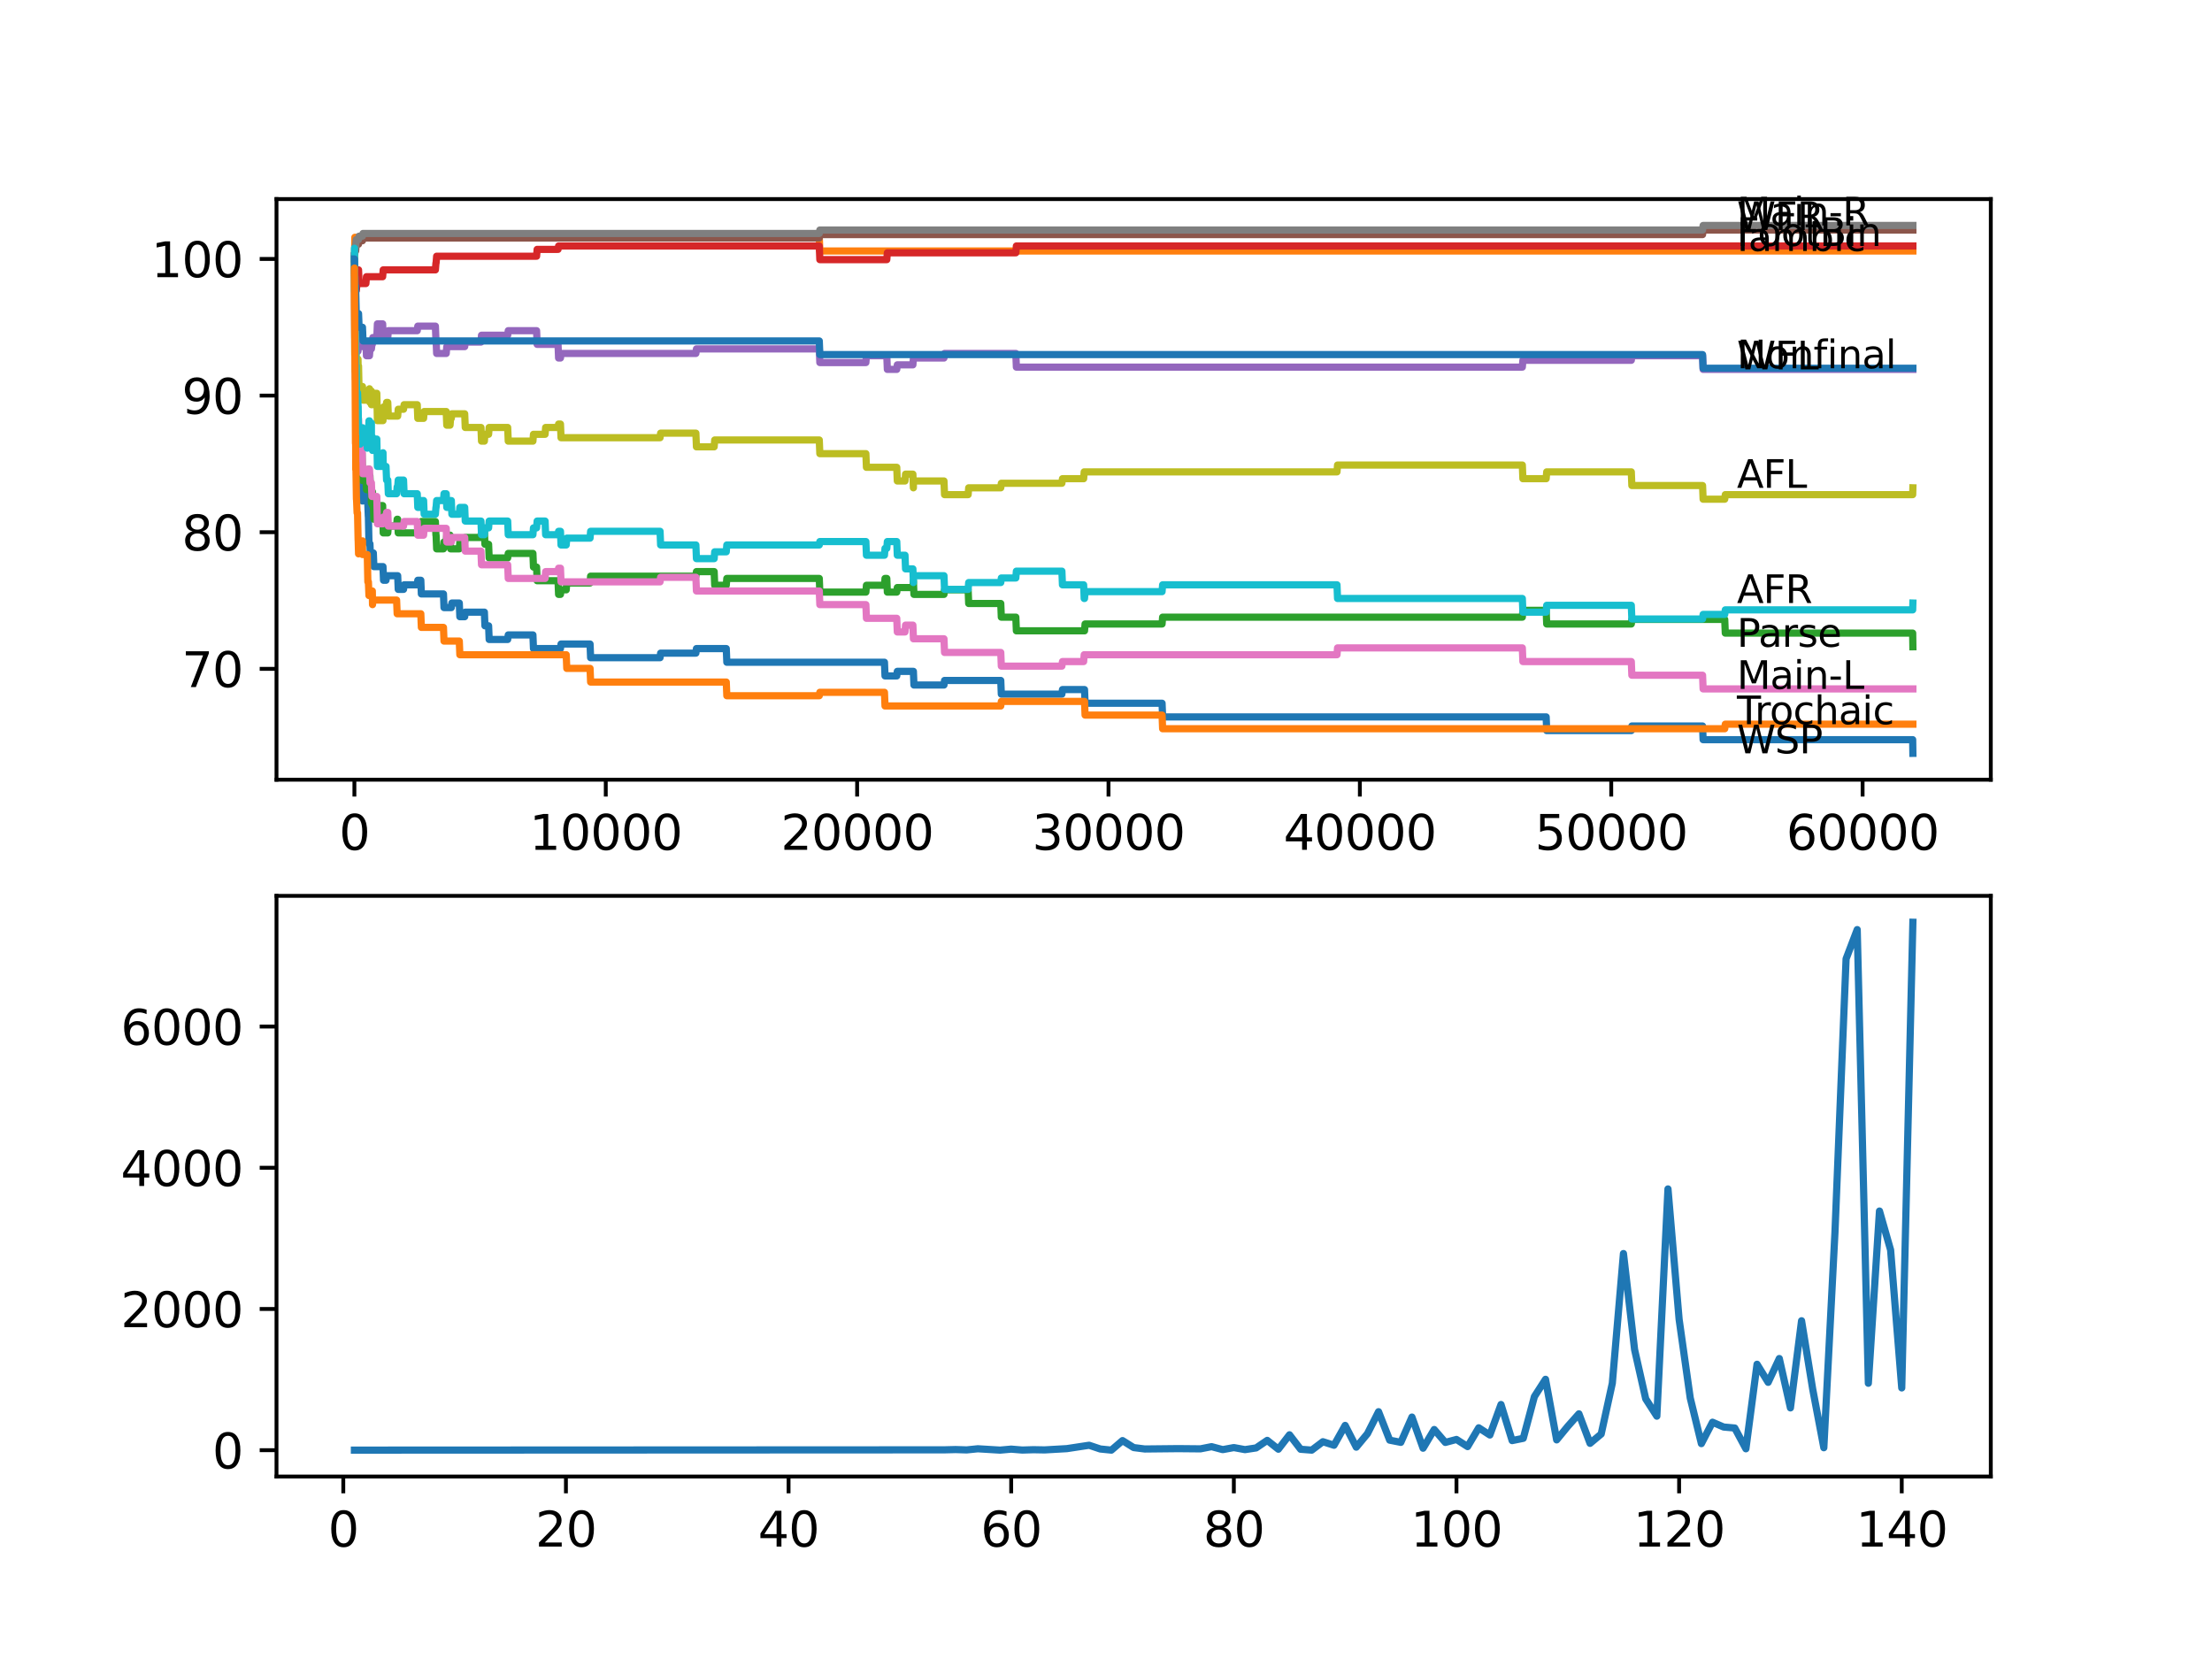 <?xml version="1.0" encoding="utf-8" standalone="no"?>
<!DOCTYPE svg PUBLIC "-//W3C//DTD SVG 1.1//EN"
  "http://www.w3.org/Graphics/SVG/1.1/DTD/svg11.dtd">
<svg xmlns:xlink="http://www.w3.org/1999/xlink" width="460.8pt" height="345.6pt" viewBox="0 0 460.8 345.6" xmlns="http://www.w3.org/2000/svg" version="1.1">
 <defs>
  <style type="text/css">*{stroke-linejoin: round; stroke-linecap: butt}</style>
 </defs>
 <g id="figure_1">
  <g id="patch_1">
   <path d="M 0 345.6 
L 460.8 345.6 
L 460.8 0 
L 0 0 
z
" style="fill: #ffffff"/>
  </g>
  <g id="axes_1">
   <g id="patch_2">
    <path d="M 57.6 162.432 
L 414.72 162.432 
L 414.72 41.472 
L 57.6 41.472 
z
" style="fill: #ffffff"/>
   </g>
   <g id="matplotlib.axis_1">
    <g id="xtick_1">
     <g id="line2d_1">
      <defs>
       <path id="me01812defd" d="M 0 0 
L 0 3.5 
" style="stroke: #000000; stroke-width: 0.8"/>
      </defs>
      <g>
       <use xlink:href="#me01812defd" x="73.827" y="162.432" style="stroke: #000000; stroke-width: 0.8"/>
      </g>
     </g>
     <g id="text_1">
      <!-- 0 -->
      <g transform="translate(70.646 177.03)scale(0.1 -0.1)">
       <defs>
        <path id="DejaVuSans-30" d="M 2034 4250 
Q 1547 4250 1301 3770 
Q 1056 3291 1056 2328 
Q 1056 1369 1301 889 
Q 1547 409 2034 409 
Q 2525 409 2770 889 
Q 3016 1369 3016 2328 
Q 3016 3291 2770 3770 
Q 2525 4250 2034 4250 
z
M 2034 4750 
Q 2819 4750 3233 4129 
Q 3647 3509 3647 2328 
Q 3647 1150 3233 529 
Q 2819 -91 2034 -91 
Q 1250 -91 836 529 
Q 422 1150 422 2328 
Q 422 3509 836 4129 
Q 1250 4750 2034 4750 
z
" transform="scale(0.016)"/>
       </defs>
       <use xlink:href="#DejaVuSans-30"/>
      </g>
     </g>
    </g>
    <g id="xtick_2">
     <g id="line2d_2">
      <g>
       <use xlink:href="#me01812defd" x="126.192" y="162.432" style="stroke: #000000; stroke-width: 0.8"/>
      </g>
     </g>
     <g id="text_2">
      <!-- 10000 -->
      <g transform="translate(110.286 177.03)scale(0.1 -0.1)">
       <defs>
        <path id="DejaVuSans-31" d="M 794 531 
L 1825 531 
L 1825 4091 
L 703 3866 
L 703 4441 
L 1819 4666 
L 2450 4666 
L 2450 531 
L 3481 531 
L 3481 0 
L 794 0 
L 794 531 
z
" transform="scale(0.016)"/>
       </defs>
       <use xlink:href="#DejaVuSans-31"/>
       <use xlink:href="#DejaVuSans-30" x="63.623"/>
       <use xlink:href="#DejaVuSans-30" x="127.246"/>
       <use xlink:href="#DejaVuSans-30" x="190.869"/>
       <use xlink:href="#DejaVuSans-30" x="254.492"/>
      </g>
     </g>
    </g>
    <g id="xtick_3">
     <g id="line2d_3">
      <g>
       <use xlink:href="#me01812defd" x="178.556" y="162.432" style="stroke: #000000; stroke-width: 0.8"/>
      </g>
     </g>
     <g id="text_3">
      <!-- 20000 -->
      <g transform="translate(162.65 177.03)scale(0.1 -0.1)">
       <defs>
        <path id="DejaVuSans-32" d="M 1228 531 
L 3431 531 
L 3431 0 
L 469 0 
L 469 531 
Q 828 903 1448 1529 
Q 2069 2156 2228 2338 
Q 2531 2678 2651 2914 
Q 2772 3150 2772 3378 
Q 2772 3750 2511 3984 
Q 2250 4219 1831 4219 
Q 1534 4219 1204 4116 
Q 875 4013 500 3803 
L 500 4441 
Q 881 4594 1212 4672 
Q 1544 4750 1819 4750 
Q 2544 4750 2975 4387 
Q 3406 4025 3406 3419 
Q 3406 3131 3298 2873 
Q 3191 2616 2906 2266 
Q 2828 2175 2409 1742 
Q 1991 1309 1228 531 
z
" transform="scale(0.016)"/>
       </defs>
       <use xlink:href="#DejaVuSans-32"/>
       <use xlink:href="#DejaVuSans-30" x="63.623"/>
       <use xlink:href="#DejaVuSans-30" x="127.246"/>
       <use xlink:href="#DejaVuSans-30" x="190.869"/>
       <use xlink:href="#DejaVuSans-30" x="254.492"/>
      </g>
     </g>
    </g>
    <g id="xtick_4">
     <g id="line2d_4">
      <g>
       <use xlink:href="#me01812defd" x="230.921" y="162.432" style="stroke: #000000; stroke-width: 0.8"/>
      </g>
     </g>
     <g id="text_4">
      <!-- 30000 -->
      <g transform="translate(215.015 177.03)scale(0.1 -0.1)">
       <defs>
        <path id="DejaVuSans-33" d="M 2597 2516 
Q 3050 2419 3304 2112 
Q 3559 1806 3559 1356 
Q 3559 666 3084 287 
Q 2609 -91 1734 -91 
Q 1441 -91 1130 -33 
Q 819 25 488 141 
L 488 750 
Q 750 597 1062 519 
Q 1375 441 1716 441 
Q 2309 441 2620 675 
Q 2931 909 2931 1356 
Q 2931 1769 2642 2001 
Q 2353 2234 1838 2234 
L 1294 2234 
L 1294 2753 
L 1863 2753 
Q 2328 2753 2575 2939 
Q 2822 3125 2822 3475 
Q 2822 3834 2567 4026 
Q 2313 4219 1838 4219 
Q 1578 4219 1281 4162 
Q 984 4106 628 3988 
L 628 4550 
Q 988 4650 1302 4700 
Q 1616 4750 1894 4750 
Q 2613 4750 3031 4423 
Q 3450 4097 3450 3541 
Q 3450 3153 3228 2886 
Q 3006 2619 2597 2516 
z
" transform="scale(0.016)"/>
       </defs>
       <use xlink:href="#DejaVuSans-33"/>
       <use xlink:href="#DejaVuSans-30" x="63.623"/>
       <use xlink:href="#DejaVuSans-30" x="127.246"/>
       <use xlink:href="#DejaVuSans-30" x="190.869"/>
       <use xlink:href="#DejaVuSans-30" x="254.492"/>
      </g>
     </g>
    </g>
    <g id="xtick_5">
     <g id="line2d_5">
      <g>
       <use xlink:href="#me01812defd" x="283.285" y="162.432" style="stroke: #000000; stroke-width: 0.8"/>
      </g>
     </g>
     <g id="text_5">
      <!-- 40000 -->
      <g transform="translate(267.379 177.03)scale(0.1 -0.1)">
       <defs>
        <path id="DejaVuSans-34" d="M 2419 4116 
L 825 1625 
L 2419 1625 
L 2419 4116 
z
M 2253 4666 
L 3047 4666 
L 3047 1625 
L 3713 1625 
L 3713 1100 
L 3047 1100 
L 3047 0 
L 2419 0 
L 2419 1100 
L 313 1100 
L 313 1709 
L 2253 4666 
z
" transform="scale(0.016)"/>
       </defs>
       <use xlink:href="#DejaVuSans-34"/>
       <use xlink:href="#DejaVuSans-30" x="63.623"/>
       <use xlink:href="#DejaVuSans-30" x="127.246"/>
       <use xlink:href="#DejaVuSans-30" x="190.869"/>
       <use xlink:href="#DejaVuSans-30" x="254.492"/>
      </g>
     </g>
    </g>
    <g id="xtick_6">
     <g id="line2d_6">
      <g>
       <use xlink:href="#me01812defd" x="335.65" y="162.432" style="stroke: #000000; stroke-width: 0.8"/>
      </g>
     </g>
     <g id="text_6">
      <!-- 50000 -->
      <g transform="translate(319.744 177.03)scale(0.1 -0.1)">
       <defs>
        <path id="DejaVuSans-35" d="M 691 4666 
L 3169 4666 
L 3169 4134 
L 1269 4134 
L 1269 2991 
Q 1406 3038 1543 3061 
Q 1681 3084 1819 3084 
Q 2600 3084 3056 2656 
Q 3513 2228 3513 1497 
Q 3513 744 3044 326 
Q 2575 -91 1722 -91 
Q 1428 -91 1123 -41 
Q 819 9 494 109 
L 494 744 
Q 775 591 1075 516 
Q 1375 441 1709 441 
Q 2250 441 2565 725 
Q 2881 1009 2881 1497 
Q 2881 1984 2565 2268 
Q 2250 2553 1709 2553 
Q 1456 2553 1204 2497 
Q 953 2441 691 2322 
L 691 4666 
z
" transform="scale(0.016)"/>
       </defs>
       <use xlink:href="#DejaVuSans-35"/>
       <use xlink:href="#DejaVuSans-30" x="63.623"/>
       <use xlink:href="#DejaVuSans-30" x="127.246"/>
       <use xlink:href="#DejaVuSans-30" x="190.869"/>
       <use xlink:href="#DejaVuSans-30" x="254.492"/>
      </g>
     </g>
    </g>
    <g id="xtick_7">
     <g id="line2d_7">
      <g>
       <use xlink:href="#me01812defd" x="388.014" y="162.432" style="stroke: #000000; stroke-width: 0.8"/>
      </g>
     </g>
     <g id="text_7">
      <!-- 60000 -->
      <g transform="translate(372.108 177.03)scale(0.1 -0.1)">
       <defs>
        <path id="DejaVuSans-36" d="M 2113 2584 
Q 1688 2584 1439 2293 
Q 1191 2003 1191 1497 
Q 1191 994 1439 701 
Q 1688 409 2113 409 
Q 2538 409 2786 701 
Q 3034 994 3034 1497 
Q 3034 2003 2786 2293 
Q 2538 2584 2113 2584 
z
M 3366 4563 
L 3366 3988 
Q 3128 4100 2886 4159 
Q 2644 4219 2406 4219 
Q 1781 4219 1451 3797 
Q 1122 3375 1075 2522 
Q 1259 2794 1537 2939 
Q 1816 3084 2150 3084 
Q 2853 3084 3261 2657 
Q 3669 2231 3669 1497 
Q 3669 778 3244 343 
Q 2819 -91 2113 -91 
Q 1303 -91 875 529 
Q 447 1150 447 2328 
Q 447 3434 972 4092 
Q 1497 4750 2381 4750 
Q 2619 4750 2861 4703 
Q 3103 4656 3366 4563 
z
" transform="scale(0.016)"/>
       </defs>
       <use xlink:href="#DejaVuSans-36"/>
       <use xlink:href="#DejaVuSans-30" x="63.623"/>
       <use xlink:href="#DejaVuSans-30" x="127.246"/>
       <use xlink:href="#DejaVuSans-30" x="190.869"/>
       <use xlink:href="#DejaVuSans-30" x="254.492"/>
      </g>
     </g>
    </g>
   </g>
   <g id="matplotlib.axis_2">
    <g id="ytick_1">
     <g id="line2d_8">
      <defs>
       <path id="m01af7ff618" d="M 0 0 
L -3.5 0 
" style="stroke: #000000; stroke-width: 0.8"/>
      </defs>
      <g>
       <use xlink:href="#m01af7ff618" x="57.6" y="139.334" style="stroke: #000000; stroke-width: 0.8"/>
      </g>
     </g>
     <g id="text_8">
      <!-- 70 -->
      <g transform="translate(37.875 143.133)scale(0.1 -0.1)">
       <defs>
        <path id="DejaVuSans-37" d="M 525 4666 
L 3525 4666 
L 3525 4397 
L 1831 0 
L 1172 0 
L 2766 4134 
L 525 4134 
L 525 4666 
z
" transform="scale(0.016)"/>
       </defs>
       <use xlink:href="#DejaVuSans-37"/>
       <use xlink:href="#DejaVuSans-30" x="63.623"/>
      </g>
     </g>
    </g>
    <g id="ytick_2">
     <g id="line2d_9">
      <g>
       <use xlink:href="#m01af7ff618" x="57.6" y="110.871" style="stroke: #000000; stroke-width: 0.8"/>
      </g>
     </g>
     <g id="text_9">
      <!-- 80 -->
      <g transform="translate(37.875 114.67)scale(0.1 -0.1)">
       <defs>
        <path id="DejaVuSans-38" d="M 2034 2216 
Q 1584 2216 1326 1975 
Q 1069 1734 1069 1313 
Q 1069 891 1326 650 
Q 1584 409 2034 409 
Q 2484 409 2743 651 
Q 3003 894 3003 1313 
Q 3003 1734 2745 1975 
Q 2488 2216 2034 2216 
z
M 1403 2484 
Q 997 2584 770 2862 
Q 544 3141 544 3541 
Q 544 4100 942 4425 
Q 1341 4750 2034 4750 
Q 2731 4750 3128 4425 
Q 3525 4100 3525 3541 
Q 3525 3141 3298 2862 
Q 3072 2584 2669 2484 
Q 3125 2378 3379 2068 
Q 3634 1759 3634 1313 
Q 3634 634 3220 271 
Q 2806 -91 2034 -91 
Q 1263 -91 848 271 
Q 434 634 434 1313 
Q 434 1759 690 2068 
Q 947 2378 1403 2484 
z
M 1172 3481 
Q 1172 3119 1398 2916 
Q 1625 2713 2034 2713 
Q 2441 2713 2670 2916 
Q 2900 3119 2900 3481 
Q 2900 3844 2670 4047 
Q 2441 4250 2034 4250 
Q 1625 4250 1398 4047 
Q 1172 3844 1172 3481 
z
" transform="scale(0.016)"/>
       </defs>
       <use xlink:href="#DejaVuSans-38"/>
       <use xlink:href="#DejaVuSans-30" x="63.623"/>
      </g>
     </g>
    </g>
    <g id="ytick_3">
     <g id="line2d_10">
      <g>
       <use xlink:href="#m01af7ff618" x="57.6" y="82.407" style="stroke: #000000; stroke-width: 0.8"/>
      </g>
     </g>
     <g id="text_10">
      <!-- 90 -->
      <g transform="translate(37.875 86.206)scale(0.1 -0.1)">
       <defs>
        <path id="DejaVuSans-39" d="M 703 97 
L 703 672 
Q 941 559 1184 500 
Q 1428 441 1663 441 
Q 2288 441 2617 861 
Q 2947 1281 2994 2138 
Q 2813 1869 2534 1725 
Q 2256 1581 1919 1581 
Q 1219 1581 811 2004 
Q 403 2428 403 3163 
Q 403 3881 828 4315 
Q 1253 4750 1959 4750 
Q 2769 4750 3195 4129 
Q 3622 3509 3622 2328 
Q 3622 1225 3098 567 
Q 2575 -91 1691 -91 
Q 1453 -91 1209 -44 
Q 966 3 703 97 
z
M 1959 2075 
Q 2384 2075 2632 2365 
Q 2881 2656 2881 3163 
Q 2881 3666 2632 3958 
Q 2384 4250 1959 4250 
Q 1534 4250 1286 3958 
Q 1038 3666 1038 3163 
Q 1038 2656 1286 2365 
Q 1534 2075 1959 2075 
z
" transform="scale(0.016)"/>
       </defs>
       <use xlink:href="#DejaVuSans-39"/>
       <use xlink:href="#DejaVuSans-30" x="63.623"/>
      </g>
     </g>
    </g>
    <g id="ytick_4">
     <g id="line2d_11">
      <g>
       <use xlink:href="#m01af7ff618" x="57.6" y="53.944" style="stroke: #000000; stroke-width: 0.8"/>
      </g>
     </g>
     <g id="text_11">
      <!-- 100 -->
      <g transform="translate(31.512 57.743)scale(0.1 -0.1)">
       <use xlink:href="#DejaVuSans-31"/>
       <use xlink:href="#DejaVuSans-30" x="63.623"/>
       <use xlink:href="#DejaVuSans-30" x="127.246"/>
      </g>
     </g>
    </g>
   </g>
   <g id="line2d_12">
    <path d="M 73.833 53.374 
L 73.859 53.374 
L 74 71.876 
L 74.016 71.876 
L 74.026 69.029 
L 74.079 78.992 
L 74.089 78.992 
L 74.157 78.754 
L 74.231 95.832 
L 74.32 93.935 
L 74.325 96.781 
L 74.335 96.781 
L 74.487 96.781 
L 74.602 99.627 
L 74.613 99.627 
L 74.728 98.679 
L 75.053 98.679 
L 75.168 101.525 
L 75.419 101.525 
L 75.508 104.371 
L 75.529 102.853 
L 76.42 102.853 
L 76.509 101.905 
L 76.514 104.751 
L 76.519 104.751 
L 76.613 104.751 
L 76.728 107.597 
L 76.744 107.597 
L 76.865 113.29 
L 77.064 113.29 
L 77.179 116.136 
L 77.367 116.136 
L 77.483 115.187 
L 77.771 115.187 
L 77.886 118.034 
L 79.781 118.034 
L 79.897 120.88 
L 80.415 120.88 
L 80.53 119.931 
L 82.845 119.931 
L 82.96 122.778 
L 84.065 122.778 
L 84.18 121.829 
L 86.919 121.829 
L 87.034 120.88 
L 87.662 120.88 
L 87.777 123.727 
L 92.38 123.727 
L 92.495 126.573 
L 94.019 126.573 
L 94.134 125.624 
L 95.679 125.624 
L 95.794 128.47 
L 96.805 128.47 
L 96.92 127.522 
L 100.905 127.522 
L 101.02 130.368 
L 101.785 130.368 
L 101.9 133.214 
L 105.759 133.214 
L 105.875 132.266 
L 111.017 132.266 
L 111.132 135.112 
L 116.756 135.112 
L 116.871 134.163 
L 122.919 134.163 
L 123.034 137.009 
L 137.503 137.009 
L 137.618 136.061 
L 144.965 136.061 
L 145.08 135.112 
L 151.296 135.112 
L 151.411 137.958 
L 184.248 137.958 
L 184.364 140.805 
L 186.809 140.805 
L 186.924 139.856 
L 190.276 139.856 
L 190.391 142.702 
L 196.648 142.702 
L 196.764 141.753 
L 208.478 141.753 
L 208.593 144.6 
L 221.213 144.6 
L 221.328 143.651 
L 225.925 143.651 
L 226.041 146.497 
L 242.08 146.497 
L 242.195 149.344 
L 322.093 149.344 
L 322.208 152.19 
L 339.829 152.19 
L 339.944 151.241 
L 354.674 151.241 
L 354.789 154.087 
L 398.445 154.087 
L 398.487 156.934 
L 398.487 156.934 
" clip-path="url(#p4da1d14dd2)" style="fill: none; stroke: #1f77b4; stroke-width: 1.5; stroke-linecap: square"/>
   </g>
   <g id="line2d_13">
    <path d="M 73.833 53.944 
L 73.838 56.79 
L 73.922 49.437 
L 73.932 49.437 
L 170.67 49.437 
L 170.786 52.283 
L 398.487 52.283 
L 398.487 52.283 
" clip-path="url(#p4da1d14dd2)" style="fill: none; stroke: #ff7f0e; stroke-width: 1.5; stroke-linecap: square"/>
   </g>
   <g id="line2d_14">
    <path d="M 73.833 53.374 
L 73.838 53.374 
L 73.875 52.9 
L 73.964 65.234 
L 73.985 62.388 
L 74 68.081 
L 74.068 66.657 
L 74.074 66.657 
L 74.1 65.946 
L 74.205 80.652 
L 74.21 79.229 
L 74.246 86.345 
L 74.299 83.973 
L 74.32 83.973 
L 74.44 89.665 
L 74.445 89.665 
L 74.482 92.512 
L 74.555 89.665 
L 74.566 89.665 
L 74.576 92.512 
L 74.676 90.14 
L 74.692 90.14 
L 74.807 92.986 
L 74.922 91.563 
L 75.053 91.563 
L 75.168 94.409 
L 75.419 94.409 
L 75.514 100.102 
L 75.535 99.153 
L 76.226 99.153 
L 76.341 101.999 
L 76.509 101.999 
L 76.629 99.153 
L 76.744 99.153 
L 76.859 97.73 
L 76.964 100.576 
L 76.969 99.153 
L 77.064 99.153 
L 77.179 101.999 
L 77.325 101.999 
L 77.367 104.846 
L 77.435 103.897 
L 77.561 103.897 
L 77.603 102.474 
L 77.608 105.32 
L 77.666 105.32 
L 77.771 105.32 
L 77.886 108.167 
L 78.498 108.167 
L 78.619 105.32 
L 79.713 105.32 
L 79.834 111.013 
L 80.781 111.013 
L 80.897 109.59 
L 82.619 109.59 
L 82.735 108.167 
L 82.845 108.167 
L 82.96 111.013 
L 86.919 111.013 
L 87.034 110.064 
L 87.662 110.064 
L 87.777 108.641 
L 90.699 108.641 
L 90.815 111.487 
L 90.846 111.487 
L 90.961 114.334 
L 92.38 114.334 
L 92.495 112.91 
L 92.956 112.91 
L 93.071 111.487 
L 93.752 111.487 
L 93.867 114.334 
L 95.679 114.334 
L 95.794 112.91 
L 96.805 112.91 
L 96.92 111.962 
L 100.193 111.962 
L 100.308 110.538 
L 100.905 110.538 
L 101.02 113.385 
L 101.785 113.385 
L 101.9 116.231 
L 105.759 116.231 
L 105.875 115.282 
L 111.017 115.282 
L 111.132 118.129 
L 111.781 118.129 
L 111.896 120.975 
L 116.248 120.975 
L 116.363 123.821 
L 116.756 123.821 
L 116.871 122.873 
L 117.955 122.873 
L 118.07 121.449 
L 122.919 121.449 
L 123.034 120.026 
L 144.965 120.026 
L 145.08 119.077 
L 148.772 119.077 
L 148.887 121.924 
L 151.296 121.924 
L 151.411 120.501 
L 170.67 120.501 
L 170.786 123.347 
L 180.379 123.347 
L 180.494 121.924 
L 184.248 121.924 
L 184.364 120.501 
L 184.735 120.501 
L 184.851 123.347 
L 186.809 123.347 
L 186.924 122.398 
L 190.171 122.398 
L 190.276 120.975 
L 190.391 123.821 
L 196.648 123.821 
L 196.764 122.873 
L 201.681 122.873 
L 201.796 125.719 
L 208.478 125.719 
L 208.593 128.565 
L 211.614 128.565 
L 211.729 131.412 
L 225.925 131.412 
L 226.041 129.988 
L 242.08 129.988 
L 242.195 128.565 
L 317.129 128.565 
L 317.244 127.142 
L 322.093 127.142 
L 322.208 129.988 
L 339.829 129.988 
L 339.944 129.04 
L 359.292 129.04 
L 359.408 131.886 
L 398.445 131.886 
L 398.487 134.732 
L 398.487 134.732 
" clip-path="url(#p4da1d14dd2)" style="fill: none; stroke: #2ca02c; stroke-width: 1.5; stroke-linecap: square"/>
   </g>
   <g id="line2d_15">
    <path d="M 73.833 53.374 
L 73.859 53.374 
L 73.911 59.067 
L 73.974 58.356 
L 74.11 58.356 
L 74.121 57.644 
L 74.126 60.49 
L 74.205 60.49 
L 74.241 60.49 
L 74.356 59.067 
L 74.445 59.067 
L 74.561 57.644 
L 74.566 57.644 
L 74.681 56.221 
L 74.692 56.221 
L 74.807 59.067 
L 76.226 59.067 
L 76.341 57.644 
L 79.713 57.644 
L 79.828 56.221 
L 90.699 56.221 
L 90.815 54.798 
L 90.846 54.798 
L 90.961 53.374 
L 111.781 53.374 
L 111.896 51.951 
L 116.248 51.951 
L 116.363 51.24 
L 170.67 51.24 
L 170.786 54.086 
L 184.735 54.086 
L 184.851 52.663 
L 211.614 52.663 
L 211.729 51.24 
L 398.487 51.24 
L 398.487 51.24 
" clip-path="url(#p4da1d14dd2)" style="fill: none; stroke: #d62728; stroke-width: 1.5; stroke-linecap: square"/>
   </g>
   <g id="line2d_16">
    <path d="M 73.833 56.79 
L 73.922 73.394 
L 73.964 70.073 
L 73.995 67.227 
L 74.074 69.361 
L 74.131 72.682 
L 74.11 68.413 
L 74.184 71.259 
L 74.205 71.259 
L 74.241 68.413 
L 74.32 68.887 
L 74.445 68.887 
L 74.482 71.733 
L 74.555 70.31 
L 74.566 70.31 
L 74.576 73.157 
L 74.676 70.785 
L 74.807 70.785 
L 74.922 69.361 
L 75.508 69.361 
L 75.514 72.208 
L 75.618 71.259 
L 76.226 71.259 
L 76.341 74.105 
L 76.964 74.105 
L 77.079 72.682 
L 77.367 72.682 
L 77.483 71.733 
L 77.561 71.733 
L 77.676 70.31 
L 78.498 70.31 
L 78.619 67.464 
L 79.713 67.464 
L 79.828 70.31 
L 80.781 70.31 
L 80.897 68.887 
L 86.919 68.887 
L 87.034 67.938 
L 90.699 67.938 
L 90.815 70.785 
L 90.846 70.785 
L 90.961 73.631 
L 92.956 73.631 
L 93.071 72.208 
L 96.805 72.208 
L 96.92 71.259 
L 100.193 71.259 
L 100.308 69.836 
L 105.759 69.836 
L 105.875 68.887 
L 111.781 68.887 
L 111.896 71.733 
L 116.248 71.733 
L 116.363 74.58 
L 116.756 74.58 
L 116.871 73.631 
L 144.965 73.631 
L 145.08 72.682 
L 170.67 72.682 
L 170.786 75.528 
L 180.379 75.528 
L 180.494 74.105 
L 184.735 74.105 
L 184.851 76.952 
L 186.809 76.952 
L 186.924 76.003 
L 190.171 76.003 
L 190.286 74.58 
L 196.648 74.58 
L 196.764 73.631 
L 211.614 73.631 
L 211.729 76.477 
L 317.129 76.477 
L 317.244 75.054 
L 339.829 75.054 
L 339.944 74.105 
L 354.674 74.105 
L 354.789 76.952 
L 398.487 76.952 
L 398.487 76.952 
" clip-path="url(#p4da1d14dd2)" style="fill: none; stroke: #9467bd; stroke-width: 1.5; stroke-linecap: square"/>
   </g>
   <g id="line2d_17">
    <path d="M 73.833 53.944 
L 73.838 53.944 
L 73.958 52.283 
L 74.089 52.283 
L 74.21 50.86 
L 74.692 50.86 
L 74.807 50.149 
L 75.508 50.149 
L 75.624 49.579 
L 170.67 49.579 
L 170.786 48.868 
L 354.674 48.868 
L 354.789 47.919 
L 398.487 47.919 
L 398.487 47.919 
" clip-path="url(#p4da1d14dd2)" style="fill: none; stroke: #8c564b; stroke-width: 1.5; stroke-linecap: square"/>
   </g>
   <g id="line2d_18">
    <path d="M 73.833 53.374 
L 73.911 70.452 
L 73.969 68.792 
L 73.995 68.792 
L 74.126 82.075 
L 74.142 82.075 
L 74.205 81.126 
L 74.21 83.973 
L 74.225 83.973 
L 74.231 86.819 
L 74.335 85.87 
L 74.576 85.87 
L 74.634 88.717 
L 74.686 87.293 
L 74.692 87.293 
L 74.812 92.986 
L 75.419 92.986 
L 75.54 98.679 
L 76.42 98.679 
L 76.535 97.73 
L 76.964 97.73 
L 77.079 100.576 
L 77.367 100.576 
L 77.483 103.423 
L 78.498 103.423 
L 78.619 109.115 
L 79.787 109.115 
L 79.902 107.692 
L 80.415 107.692 
L 80.53 106.743 
L 80.781 106.743 
L 80.897 109.59 
L 84.065 109.59 
L 84.18 108.641 
L 86.919 108.641 
L 87.034 111.487 
L 88.243 111.487 
L 88.359 110.064 
L 92.956 110.064 
L 93.071 112.91 
L 94.019 112.91 
L 94.134 111.962 
L 96.805 111.962 
L 96.92 114.808 
L 100.193 114.808 
L 100.308 117.654 
L 105.759 117.654 
L 105.875 120.501 
L 113.551 120.501 
L 113.666 119.077 
L 116.248 119.077 
L 116.363 118.366 
L 116.756 118.366 
L 116.871 121.212 
L 137.503 121.212 
L 137.618 120.263 
L 144.965 120.263 
L 145.08 123.11 
L 170.67 123.11 
L 170.786 125.956 
L 180.379 125.956 
L 180.494 128.802 
L 186.809 128.802 
L 186.924 131.649 
L 188.527 131.649 
L 188.642 130.226 
L 190.171 130.226 
L 190.286 133.072 
L 196.648 133.072 
L 196.764 135.918 
L 208.478 135.918 
L 208.593 138.765 
L 221.213 138.765 
L 221.328 137.816 
L 225.742 137.816 
L 225.857 136.393 
L 278.52 136.393 
L 278.635 134.97 
L 317.129 134.97 
L 317.244 137.816 
L 339.829 137.816 
L 339.944 140.662 
L 354.674 140.662 
L 354.789 143.509 
L 398.487 143.509 
L 398.487 143.509 
" clip-path="url(#p4da1d14dd2)" style="fill: none; stroke: #e377c2; stroke-width: 1.5; stroke-linecap: square"/>
   </g>
   <g id="line2d_19">
    <path d="M 73.833 53.944 
L 73.953 51.335 
L 74.089 51.335 
L 74.21 49.911 
L 74.692 49.911 
L 74.807 49.2 
L 75.508 49.2 
L 75.624 48.631 
L 170.67 48.631 
L 170.786 47.919 
L 354.674 47.919 
L 354.789 46.97 
L 398.487 46.97 
L 398.487 46.97 
" clip-path="url(#p4da1d14dd2)" style="fill: none; stroke: #7f7f7f; stroke-width: 1.5; stroke-linecap: square"/>
   </g>
   <g id="line2d_20">
    <path d="M 73.833 53.944 
L 73.901 73.868 
L 73.969 68.887 
L 73.985 68.887 
L 73.995 67.464 
L 74.037 77.426 
L 74.079 73.394 
L 74.095 73.394 
L 74.168 80.984 
L 74.21 78.612 
L 74.225 75.766 
L 74.325 76.24 
L 74.341 76.24 
L 74.456 74.817 
L 74.576 74.817 
L 74.634 77.663 
L 74.686 76.24 
L 74.692 76.24 
L 74.812 81.933 
L 75.053 81.933 
L 75.168 80.51 
L 75.508 80.51 
L 75.624 83.356 
L 76.42 83.356 
L 76.535 82.407 
L 76.859 82.407 
L 76.964 80.984 
L 77.064 83.83 
L 77.074 82.407 
L 77.325 82.407 
L 77.367 81.458 
L 77.373 84.305 
L 77.425 84.305 
L 77.603 84.305 
L 77.718 83.356 
L 77.771 83.356 
L 77.886 81.933 
L 78.498 81.933 
L 78.619 87.625 
L 79.781 87.625 
L 79.902 84.779 
L 80.415 84.779 
L 80.53 83.83 
L 80.781 83.83 
L 80.897 86.677 
L 82.845 86.677 
L 82.96 85.253 
L 84.065 85.253 
L 84.18 84.305 
L 86.919 84.305 
L 87.034 87.151 
L 88.243 87.151 
L 88.359 85.728 
L 92.956 85.728 
L 93.071 88.574 
L 93.752 88.574 
L 93.867 87.151 
L 94.019 87.151 
L 94.134 86.202 
L 96.805 86.202 
L 96.92 89.049 
L 100.193 89.049 
L 100.308 91.895 
L 100.905 91.895 
L 101.02 90.472 
L 101.785 90.472 
L 101.9 89.049 
L 105.759 89.049 
L 105.875 91.895 
L 111.017 91.895 
L 111.132 90.472 
L 113.551 90.472 
L 113.666 89.049 
L 116.248 89.049 
L 116.363 88.337 
L 116.756 88.337 
L 116.871 91.183 
L 137.503 91.183 
L 137.618 90.235 
L 144.965 90.235 
L 145.08 93.081 
L 148.772 93.081 
L 148.887 91.658 
L 170.67 91.658 
L 170.786 94.504 
L 180.379 94.504 
L 180.494 97.35 
L 186.809 97.35 
L 186.924 100.197 
L 188.527 100.197 
L 188.642 98.774 
L 190.171 98.774 
L 190.276 101.62 
L 190.281 100.197 
L 196.648 100.197 
L 196.764 103.043 
L 201.681 103.043 
L 201.796 101.62 
L 208.478 101.62 
L 208.593 100.671 
L 221.213 100.671 
L 221.328 99.722 
L 225.742 99.722 
L 225.857 98.299 
L 278.52 98.299 
L 278.635 96.876 
L 317.129 96.876 
L 317.244 99.722 
L 322.093 99.722 
L 322.208 98.299 
L 339.829 98.299 
L 339.944 101.146 
L 354.674 101.146 
L 354.789 103.992 
L 359.292 103.992 
L 359.408 103.043 
L 398.445 103.043 
L 398.487 101.62 
L 398.487 101.62 
" clip-path="url(#p4da1d14dd2)" style="fill: none; stroke: #bcbd22; stroke-width: 1.5; stroke-linecap: square"/>
   </g>
   <g id="line2d_21">
    <path d="M 73.833 53.374 
L 73.843 51.714 
L 73.89 60.727 
L 73.906 59.779 
L 73.911 59.779 
L 73.922 57.644 
L 73.969 65.709 
L 73.974 65.709 
L 74.1 73.773 
L 74.105 72.35 
L 74.157 81.363 
L 74.199 76.145 
L 74.205 76.145 
L 74.32 86.107 
L 74.33 84.684 
L 74.341 84.684 
L 74.461 81.838 
L 74.482 81.838 
L 74.597 84.684 
L 74.613 84.684 
L 74.692 90.377 
L 74.728 89.665 
L 74.807 89.665 
L 74.922 92.512 
L 75.053 92.512 
L 75.168 91.088 
L 75.419 91.088 
L 75.514 89.096 
L 75.519 91.942 
L 75.524 91.942 
L 76.226 91.942 
L 76.341 90.519 
L 76.42 90.519 
L 76.509 93.366 
L 76.529 91.942 
L 76.613 91.942 
L 76.728 90.519 
L 76.744 90.519 
L 76.865 87.673 
L 76.964 87.673 
L 77.064 90.519 
L 77.074 89.096 
L 77.325 89.096 
L 77.367 88.147 
L 77.373 90.994 
L 77.425 90.994 
L 77.561 90.994 
L 77.603 93.84 
L 77.671 92.891 
L 77.771 92.891 
L 77.886 91.468 
L 78.498 91.468 
L 78.619 97.161 
L 79.713 97.161 
L 79.787 94.314 
L 79.823 97.161 
L 80.415 97.161 
L 80.53 100.007 
L 80.781 100.007 
L 80.897 102.853 
L 82.619 102.853 
L 82.735 101.43 
L 82.845 101.43 
L 82.96 100.007 
L 84.065 100.007 
L 84.18 102.853 
L 86.919 102.853 
L 87.034 105.7 
L 87.662 105.7 
L 87.777 104.277 
L 88.243 104.277 
L 88.359 107.123 
L 90.699 107.123 
L 90.815 105.7 
L 90.846 105.7 
L 90.961 104.277 
L 92.38 104.277 
L 92.495 102.853 
L 92.956 102.853 
L 93.071 105.7 
L 93.752 105.7 
L 93.867 104.277 
L 94.019 104.277 
L 94.134 107.123 
L 95.679 107.123 
L 95.794 105.7 
L 96.805 105.7 
L 96.92 108.546 
L 100.193 108.546 
L 100.308 111.392 
L 100.905 111.392 
L 101.02 109.969 
L 101.785 109.969 
L 101.9 108.546 
L 105.759 108.546 
L 105.875 111.392 
L 111.017 111.392 
L 111.132 109.969 
L 111.781 109.969 
L 111.896 108.546 
L 113.551 108.546 
L 113.666 111.392 
L 116.248 111.392 
L 116.363 110.681 
L 116.756 110.681 
L 116.871 113.527 
L 117.955 113.527 
L 118.07 112.104 
L 122.919 112.104 
L 123.034 110.681 
L 137.503 110.681 
L 137.618 113.527 
L 144.965 113.527 
L 145.08 116.373 
L 148.772 116.373 
L 148.887 114.95 
L 151.296 114.95 
L 151.411 113.527 
L 170.67 113.527 
L 170.786 112.816 
L 180.379 112.816 
L 180.494 115.662 
L 184.248 115.662 
L 184.364 114.239 
L 184.735 114.239 
L 184.851 112.816 
L 186.809 112.816 
L 186.924 115.662 
L 188.527 115.662 
L 188.642 118.508 
L 190.171 118.508 
L 190.276 121.355 
L 190.281 119.931 
L 196.648 119.931 
L 196.764 122.778 
L 201.681 122.778 
L 201.796 121.355 
L 208.478 121.355 
L 208.593 120.406 
L 211.614 120.406 
L 211.729 118.983 
L 221.213 118.983 
L 221.328 121.829 
L 225.742 121.829 
L 225.857 124.675 
L 225.925 124.675 
L 226.041 123.252 
L 242.08 123.252 
L 242.195 121.829 
L 278.52 121.829 
L 278.635 124.675 
L 317.129 124.675 
L 317.244 127.522 
L 322.093 127.522 
L 322.208 126.098 
L 339.829 126.098 
L 339.944 128.945 
L 354.674 128.945 
L 354.789 127.996 
L 359.292 127.996 
L 359.408 127.047 
L 398.445 127.047 
L 398.487 125.624 
L 398.487 125.624 
" clip-path="url(#p4da1d14dd2)" style="fill: none; stroke: #17becf; stroke-width: 1.5; stroke-linecap: square"/>
   </g>
   <g id="line2d_22">
    <path d="M 73.833 53.944 
L 73.838 53.944 
L 73.958 59.636 
L 74.089 59.636 
L 74.21 65.329 
L 74.692 65.329 
L 74.807 68.175 
L 75.508 68.175 
L 75.624 71.022 
L 170.67 71.022 
L 170.786 73.868 
L 354.674 73.868 
L 354.789 76.714 
L 398.487 76.714 
L 398.487 76.714 
" clip-path="url(#p4da1d14dd2)" style="fill: none; stroke: #1f77b4; stroke-width: 1.5; stroke-linecap: square"/>
   </g>
   <g id="line2d_23">
    <path d="M 73.833 56.79 
L 73.843 55.841 
L 73.875 64.38 
L 73.89 64.38 
L 74.053 92.369 
L 74.063 92.369 
L 74.084 90.709 
L 74.11 97.825 
L 74.131 96.402 
L 74.252 103.992 
L 74.273 103.992 
L 74.388 106.838 
L 74.482 106.838 
L 74.602 112.531 
L 74.613 112.531 
L 74.692 115.377 
L 74.723 114.666 
L 75.419 114.666 
L 75.514 112.673 
L 75.519 115.52 
L 75.524 115.52 
L 76.509 115.52 
L 76.629 121.212 
L 76.744 121.212 
L 76.859 124.059 
L 77.325 124.059 
L 77.441 123.11 
L 77.561 123.11 
L 77.603 125.956 
L 77.671 125.007 
L 82.619 125.007 
L 82.735 127.854 
L 87.662 127.854 
L 87.777 130.7 
L 92.38 130.7 
L 92.495 133.546 
L 95.679 133.546 
L 95.794 136.393 
L 117.955 136.393 
L 118.07 139.239 
L 122.919 139.239 
L 123.034 142.085 
L 151.296 142.085 
L 151.411 144.932 
L 170.67 144.932 
L 170.786 144.22 
L 184.248 144.22 
L 184.364 147.067 
L 208.478 147.067 
L 208.593 146.118 
L 225.925 146.118 
L 226.041 148.964 
L 242.08 148.964 
L 242.195 151.81 
L 359.292 151.81 
L 359.408 150.862 
L 398.487 150.862 
L 398.487 150.862 
" clip-path="url(#p4da1d14dd2)" style="fill: none; stroke: #ff7f0e; stroke-width: 1.5; stroke-linecap: square"/>
   </g>
   <g id="patch_3">
    <path d="M 57.6 162.432 
L 57.6 41.472 
" style="fill: none; stroke: #000000; stroke-width: 0.8; stroke-linejoin: miter; stroke-linecap: square"/>
   </g>
   <g id="patch_4">
    <path d="M 414.72 162.432 
L 414.72 41.472 
" style="fill: none; stroke: #000000; stroke-width: 0.8; stroke-linejoin: miter; stroke-linecap: square"/>
   </g>
   <g id="patch_5">
    <path d="M 57.6 162.432 
L 414.72 162.432 
" style="fill: none; stroke: #000000; stroke-width: 0.8; stroke-linejoin: miter; stroke-linecap: square"/>
   </g>
   <g id="patch_6">
    <path d="M 57.6 41.472 
L 414.72 41.472 
" style="fill: none; stroke: #000000; stroke-width: 0.8; stroke-linejoin: miter; stroke-linecap: square"/>
   </g>
   <g id="text_12">
    <!-- WSP -->
    <g transform="translate(361.832 156.934)scale(0.08 -0.08)">
     <defs>
      <path id="DejaVuSans-57" d="M 213 4666 
L 850 4666 
L 1831 722 
L 2809 4666 
L 3519 4666 
L 4500 722 
L 5478 4666 
L 6119 4666 
L 4947 0 
L 4153 0 
L 3169 4050 
L 2175 0 
L 1381 0 
L 213 4666 
z
" transform="scale(0.016)"/>
      <path id="DejaVuSans-53" d="M 3425 4513 
L 3425 3897 
Q 3066 4069 2747 4153 
Q 2428 4238 2131 4238 
Q 1616 4238 1336 4038 
Q 1056 3838 1056 3469 
Q 1056 3159 1242 3001 
Q 1428 2844 1947 2747 
L 2328 2669 
Q 3034 2534 3370 2195 
Q 3706 1856 3706 1288 
Q 3706 609 3251 259 
Q 2797 -91 1919 -91 
Q 1588 -91 1214 -16 
Q 841 59 441 206 
L 441 856 
Q 825 641 1194 531 
Q 1563 422 1919 422 
Q 2459 422 2753 634 
Q 3047 847 3047 1241 
Q 3047 1584 2836 1778 
Q 2625 1972 2144 2069 
L 1759 2144 
Q 1053 2284 737 2584 
Q 422 2884 422 3419 
Q 422 4038 858 4394 
Q 1294 4750 2059 4750 
Q 2388 4750 2728 4690 
Q 3069 4631 3425 4513 
z
" transform="scale(0.016)"/>
      <path id="DejaVuSans-50" d="M 1259 4147 
L 1259 2394 
L 2053 2394 
Q 2494 2394 2734 2622 
Q 2975 2850 2975 3272 
Q 2975 3691 2734 3919 
Q 2494 4147 2053 4147 
L 1259 4147 
z
M 628 4666 
L 2053 4666 
Q 2838 4666 3239 4311 
Q 3641 3956 3641 3272 
Q 3641 2581 3239 2228 
Q 2838 1875 2053 1875 
L 1259 1875 
L 1259 0 
L 628 0 
L 628 4666 
z
" transform="scale(0.016)"/>
     </defs>
     <use xlink:href="#DejaVuSans-57"/>
     <use xlink:href="#DejaVuSans-53" x="98.877"/>
     <use xlink:href="#DejaVuSans-50" x="162.354"/>
    </g>
   </g>
   <g id="text_13">
    <!-- Iambic -->
    <g transform="translate(361.832 52.283)scale(0.08 -0.08)">
     <defs>
      <path id="DejaVuSans-49" d="M 628 4666 
L 1259 4666 
L 1259 0 
L 628 0 
L 628 4666 
z
" transform="scale(0.016)"/>
      <path id="DejaVuSans-61" d="M 2194 1759 
Q 1497 1759 1228 1600 
Q 959 1441 959 1056 
Q 959 750 1161 570 
Q 1363 391 1709 391 
Q 2188 391 2477 730 
Q 2766 1069 2766 1631 
L 2766 1759 
L 2194 1759 
z
M 3341 1997 
L 3341 0 
L 2766 0 
L 2766 531 
Q 2569 213 2275 61 
Q 1981 -91 1556 -91 
Q 1019 -91 701 211 
Q 384 513 384 1019 
Q 384 1609 779 1909 
Q 1175 2209 1959 2209 
L 2766 2209 
L 2766 2266 
Q 2766 2663 2505 2880 
Q 2244 3097 1772 3097 
Q 1472 3097 1187 3025 
Q 903 2953 641 2809 
L 641 3341 
Q 956 3463 1253 3523 
Q 1550 3584 1831 3584 
Q 2591 3584 2966 3190 
Q 3341 2797 3341 1997 
z
" transform="scale(0.016)"/>
      <path id="DejaVuSans-6d" d="M 3328 2828 
Q 3544 3216 3844 3400 
Q 4144 3584 4550 3584 
Q 5097 3584 5394 3201 
Q 5691 2819 5691 2113 
L 5691 0 
L 5113 0 
L 5113 2094 
Q 5113 2597 4934 2840 
Q 4756 3084 4391 3084 
Q 3944 3084 3684 2787 
Q 3425 2491 3425 1978 
L 3425 0 
L 2847 0 
L 2847 2094 
Q 2847 2600 2669 2842 
Q 2491 3084 2119 3084 
Q 1678 3084 1418 2786 
Q 1159 2488 1159 1978 
L 1159 0 
L 581 0 
L 581 3500 
L 1159 3500 
L 1159 2956 
Q 1356 3278 1631 3431 
Q 1906 3584 2284 3584 
Q 2666 3584 2933 3390 
Q 3200 3197 3328 2828 
z
" transform="scale(0.016)"/>
      <path id="DejaVuSans-62" d="M 3116 1747 
Q 3116 2381 2855 2742 
Q 2594 3103 2138 3103 
Q 1681 3103 1420 2742 
Q 1159 2381 1159 1747 
Q 1159 1113 1420 752 
Q 1681 391 2138 391 
Q 2594 391 2855 752 
Q 3116 1113 3116 1747 
z
M 1159 2969 
Q 1341 3281 1617 3432 
Q 1894 3584 2278 3584 
Q 2916 3584 3314 3078 
Q 3713 2572 3713 1747 
Q 3713 922 3314 415 
Q 2916 -91 2278 -91 
Q 1894 -91 1617 61 
Q 1341 213 1159 525 
L 1159 0 
L 581 0 
L 581 4863 
L 1159 4863 
L 1159 2969 
z
" transform="scale(0.016)"/>
      <path id="DejaVuSans-69" d="M 603 3500 
L 1178 3500 
L 1178 0 
L 603 0 
L 603 3500 
z
M 603 4863 
L 1178 4863 
L 1178 4134 
L 603 4134 
L 603 4863 
z
" transform="scale(0.016)"/>
      <path id="DejaVuSans-63" d="M 3122 3366 
L 3122 2828 
Q 2878 2963 2633 3030 
Q 2388 3097 2138 3097 
Q 1578 3097 1268 2742 
Q 959 2388 959 1747 
Q 959 1106 1268 751 
Q 1578 397 2138 397 
Q 2388 397 2633 464 
Q 2878 531 3122 666 
L 3122 134 
Q 2881 22 2623 -34 
Q 2366 -91 2075 -91 
Q 1284 -91 818 406 
Q 353 903 353 1747 
Q 353 2603 823 3093 
Q 1294 3584 2113 3584 
Q 2378 3584 2631 3529 
Q 2884 3475 3122 3366 
z
" transform="scale(0.016)"/>
     </defs>
     <use xlink:href="#DejaVuSans-49"/>
     <use xlink:href="#DejaVuSans-61" x="29.492"/>
     <use xlink:href="#DejaVuSans-6d" x="90.771"/>
     <use xlink:href="#DejaVuSans-62" x="188.184"/>
     <use xlink:href="#DejaVuSans-69" x="251.66"/>
     <use xlink:href="#DejaVuSans-63" x="279.443"/>
    </g>
   </g>
   <g id="text_14">
    <!-- Parse -->
    <g transform="translate(361.832 134.732)scale(0.08 -0.08)">
     <defs>
      <path id="DejaVuSans-72" d="M 2631 2963 
Q 2534 3019 2420 3045 
Q 2306 3072 2169 3072 
Q 1681 3072 1420 2755 
Q 1159 2438 1159 1844 
L 1159 0 
L 581 0 
L 581 3500 
L 1159 3500 
L 1159 2956 
Q 1341 3275 1631 3429 
Q 1922 3584 2338 3584 
Q 2397 3584 2469 3576 
Q 2541 3569 2628 3553 
L 2631 2963 
z
" transform="scale(0.016)"/>
      <path id="DejaVuSans-73" d="M 2834 3397 
L 2834 2853 
Q 2591 2978 2328 3040 
Q 2066 3103 1784 3103 
Q 1356 3103 1142 2972 
Q 928 2841 928 2578 
Q 928 2378 1081 2264 
Q 1234 2150 1697 2047 
L 1894 2003 
Q 2506 1872 2764 1633 
Q 3022 1394 3022 966 
Q 3022 478 2636 193 
Q 2250 -91 1575 -91 
Q 1294 -91 989 -36 
Q 684 19 347 128 
L 347 722 
Q 666 556 975 473 
Q 1284 391 1588 391 
Q 1994 391 2212 530 
Q 2431 669 2431 922 
Q 2431 1156 2273 1281 
Q 2116 1406 1581 1522 
L 1381 1569 
Q 847 1681 609 1914 
Q 372 2147 372 2553 
Q 372 3047 722 3315 
Q 1072 3584 1716 3584 
Q 2034 3584 2315 3537 
Q 2597 3491 2834 3397 
z
" transform="scale(0.016)"/>
      <path id="DejaVuSans-65" d="M 3597 1894 
L 3597 1613 
L 953 1613 
Q 991 1019 1311 708 
Q 1631 397 2203 397 
Q 2534 397 2845 478 
Q 3156 559 3463 722 
L 3463 178 
Q 3153 47 2828 -22 
Q 2503 -91 2169 -91 
Q 1331 -91 842 396 
Q 353 884 353 1716 
Q 353 2575 817 3079 
Q 1281 3584 2069 3584 
Q 2775 3584 3186 3129 
Q 3597 2675 3597 1894 
z
M 3022 2063 
Q 3016 2534 2758 2815 
Q 2500 3097 2075 3097 
Q 1594 3097 1305 2825 
Q 1016 2553 972 2059 
L 3022 2063 
z
" transform="scale(0.016)"/>
     </defs>
     <use xlink:href="#DejaVuSans-50"/>
     <use xlink:href="#DejaVuSans-61" x="55.803"/>
     <use xlink:href="#DejaVuSans-72" x="117.082"/>
     <use xlink:href="#DejaVuSans-73" x="158.195"/>
     <use xlink:href="#DejaVuSans-65" x="210.295"/>
    </g>
   </g>
   <g id="text_15">
    <!-- FootBin -->
    <g transform="translate(361.832 51.24)scale(0.08 -0.08)">
     <defs>
      <path id="DejaVuSans-46" d="M 628 4666 
L 3309 4666 
L 3309 4134 
L 1259 4134 
L 1259 2759 
L 3109 2759 
L 3109 2228 
L 1259 2228 
L 1259 0 
L 628 0 
L 628 4666 
z
" transform="scale(0.016)"/>
      <path id="DejaVuSans-6f" d="M 1959 3097 
Q 1497 3097 1228 2736 
Q 959 2375 959 1747 
Q 959 1119 1226 758 
Q 1494 397 1959 397 
Q 2419 397 2687 759 
Q 2956 1122 2956 1747 
Q 2956 2369 2687 2733 
Q 2419 3097 1959 3097 
z
M 1959 3584 
Q 2709 3584 3137 3096 
Q 3566 2609 3566 1747 
Q 3566 888 3137 398 
Q 2709 -91 1959 -91 
Q 1206 -91 779 398 
Q 353 888 353 1747 
Q 353 2609 779 3096 
Q 1206 3584 1959 3584 
z
" transform="scale(0.016)"/>
      <path id="DejaVuSans-74" d="M 1172 4494 
L 1172 3500 
L 2356 3500 
L 2356 3053 
L 1172 3053 
L 1172 1153 
Q 1172 725 1289 603 
Q 1406 481 1766 481 
L 2356 481 
L 2356 0 
L 1766 0 
Q 1100 0 847 248 
Q 594 497 594 1153 
L 594 3053 
L 172 3053 
L 172 3500 
L 594 3500 
L 594 4494 
L 1172 4494 
z
" transform="scale(0.016)"/>
      <path id="DejaVuSans-42" d="M 1259 2228 
L 1259 519 
L 2272 519 
Q 2781 519 3026 730 
Q 3272 941 3272 1375 
Q 3272 1813 3026 2020 
Q 2781 2228 2272 2228 
L 1259 2228 
z
M 1259 4147 
L 1259 2741 
L 2194 2741 
Q 2656 2741 2882 2914 
Q 3109 3088 3109 3444 
Q 3109 3797 2882 3972 
Q 2656 4147 2194 4147 
L 1259 4147 
z
M 628 4666 
L 2241 4666 
Q 2963 4666 3353 4366 
Q 3744 4066 3744 3513 
Q 3744 3084 3544 2831 
Q 3344 2578 2956 2516 
Q 3422 2416 3680 2098 
Q 3938 1781 3938 1306 
Q 3938 681 3513 340 
Q 3088 0 2303 0 
L 628 0 
L 628 4666 
z
" transform="scale(0.016)"/>
      <path id="DejaVuSans-6e" d="M 3513 2113 
L 3513 0 
L 2938 0 
L 2938 2094 
Q 2938 2591 2744 2837 
Q 2550 3084 2163 3084 
Q 1697 3084 1428 2787 
Q 1159 2491 1159 1978 
L 1159 0 
L 581 0 
L 581 3500 
L 1159 3500 
L 1159 2956 
Q 1366 3272 1645 3428 
Q 1925 3584 2291 3584 
Q 2894 3584 3203 3211 
Q 3513 2838 3513 2113 
z
" transform="scale(0.016)"/>
     </defs>
     <use xlink:href="#DejaVuSans-46"/>
     <use xlink:href="#DejaVuSans-6f" x="53.895"/>
     <use xlink:href="#DejaVuSans-6f" x="115.076"/>
     <use xlink:href="#DejaVuSans-74" x="176.258"/>
     <use xlink:href="#DejaVuSans-42" x="215.467"/>
     <use xlink:href="#DejaVuSans-69" x="284.07"/>
     <use xlink:href="#DejaVuSans-6e" x="311.854"/>
    </g>
   </g>
   <g id="text_16">
    <!-- WFL -->
    <g transform="translate(361.832 76.952)scale(0.08 -0.08)">
     <defs>
      <path id="DejaVuSans-4c" d="M 628 4666 
L 1259 4666 
L 1259 531 
L 3531 531 
L 3531 0 
L 628 0 
L 628 4666 
z
" transform="scale(0.016)"/>
     </defs>
     <use xlink:href="#DejaVuSans-57"/>
     <use xlink:href="#DejaVuSans-46" x="98.877"/>
     <use xlink:href="#DejaVuSans-4c" x="156.396"/>
    </g>
   </g>
   <g id="text_17">
    <!-- WFR -->
    <g transform="translate(361.832 47.919)scale(0.08 -0.08)">
     <defs>
      <path id="DejaVuSans-52" d="M 2841 2188 
Q 3044 2119 3236 1894 
Q 3428 1669 3622 1275 
L 4263 0 
L 3584 0 
L 2988 1197 
Q 2756 1666 2539 1819 
Q 2322 1972 1947 1972 
L 1259 1972 
L 1259 0 
L 628 0 
L 628 4666 
L 2053 4666 
Q 2853 4666 3247 4331 
Q 3641 3997 3641 3322 
Q 3641 2881 3436 2590 
Q 3231 2300 2841 2188 
z
M 1259 4147 
L 1259 2491 
L 2053 2491 
Q 2509 2491 2742 2702 
Q 2975 2913 2975 3322 
Q 2975 3731 2742 3939 
Q 2509 4147 2053 4147 
L 1259 4147 
z
" transform="scale(0.016)"/>
     </defs>
     <use xlink:href="#DejaVuSans-57"/>
     <use xlink:href="#DejaVuSans-46" x="98.877"/>
     <use xlink:href="#DejaVuSans-52" x="156.396"/>
    </g>
   </g>
   <g id="text_18">
    <!-- Main-L -->
    <g transform="translate(361.832 143.509)scale(0.08 -0.08)">
     <defs>
      <path id="DejaVuSans-4d" d="M 628 4666 
L 1569 4666 
L 2759 1491 
L 3956 4666 
L 4897 4666 
L 4897 0 
L 4281 0 
L 4281 4097 
L 3078 897 
L 2444 897 
L 1241 4097 
L 1241 0 
L 628 0 
L 628 4666 
z
" transform="scale(0.016)"/>
      <path id="DejaVuSans-2d" d="M 313 2009 
L 1997 2009 
L 1997 1497 
L 313 1497 
L 313 2009 
z
" transform="scale(0.016)"/>
     </defs>
     <use xlink:href="#DejaVuSans-4d"/>
     <use xlink:href="#DejaVuSans-61" x="86.279"/>
     <use xlink:href="#DejaVuSans-69" x="147.559"/>
     <use xlink:href="#DejaVuSans-6e" x="175.342"/>
     <use xlink:href="#DejaVuSans-2d" x="238.721"/>
     <use xlink:href="#DejaVuSans-4c" x="274.805"/>
    </g>
   </g>
   <g id="text_19">
    <!-- Main-R -->
    <g transform="translate(361.832 46.97)scale(0.08 -0.08)">
     <use xlink:href="#DejaVuSans-4d"/>
     <use xlink:href="#DejaVuSans-61" x="86.279"/>
     <use xlink:href="#DejaVuSans-69" x="147.559"/>
     <use xlink:href="#DejaVuSans-6e" x="175.342"/>
     <use xlink:href="#DejaVuSans-2d" x="238.721"/>
     <use xlink:href="#DejaVuSans-52" x="274.805"/>
    </g>
   </g>
   <g id="text_20">
    <!-- AFL -->
    <g transform="translate(361.832 101.62)scale(0.08 -0.08)">
     <defs>
      <path id="DejaVuSans-41" d="M 2188 4044 
L 1331 1722 
L 3047 1722 
L 2188 4044 
z
M 1831 4666 
L 2547 4666 
L 4325 0 
L 3669 0 
L 3244 1197 
L 1141 1197 
L 716 0 
L 50 0 
L 1831 4666 
z
" transform="scale(0.016)"/>
     </defs>
     <use xlink:href="#DejaVuSans-41"/>
     <use xlink:href="#DejaVuSans-46" x="68.408"/>
     <use xlink:href="#DejaVuSans-4c" x="125.928"/>
    </g>
   </g>
   <g id="text_21">
    <!-- AFR -->
    <g transform="translate(361.832 125.624)scale(0.08 -0.08)">
     <use xlink:href="#DejaVuSans-41"/>
     <use xlink:href="#DejaVuSans-46" x="68.408"/>
     <use xlink:href="#DejaVuSans-52" x="125.928"/>
    </g>
   </g>
   <g id="text_22">
    <!-- Nonfinal -->
    <g transform="translate(361.832 76.714)scale(0.08 -0.08)">
     <defs>
      <path id="DejaVuSans-4e" d="M 628 4666 
L 1478 4666 
L 3547 763 
L 3547 4666 
L 4159 4666 
L 4159 0 
L 3309 0 
L 1241 3903 
L 1241 0 
L 628 0 
L 628 4666 
z
" transform="scale(0.016)"/>
      <path id="DejaVuSans-66" d="M 2375 4863 
L 2375 4384 
L 1825 4384 
Q 1516 4384 1395 4259 
Q 1275 4134 1275 3809 
L 1275 3500 
L 2222 3500 
L 2222 3053 
L 1275 3053 
L 1275 0 
L 697 0 
L 697 3053 
L 147 3053 
L 147 3500 
L 697 3500 
L 697 3744 
Q 697 4328 969 4595 
Q 1241 4863 1831 4863 
L 2375 4863 
z
" transform="scale(0.016)"/>
      <path id="DejaVuSans-6c" d="M 603 4863 
L 1178 4863 
L 1178 0 
L 603 0 
L 603 4863 
z
" transform="scale(0.016)"/>
     </defs>
     <use xlink:href="#DejaVuSans-4e"/>
     <use xlink:href="#DejaVuSans-6f" x="74.805"/>
     <use xlink:href="#DejaVuSans-6e" x="135.986"/>
     <use xlink:href="#DejaVuSans-66" x="199.365"/>
     <use xlink:href="#DejaVuSans-69" x="234.57"/>
     <use xlink:href="#DejaVuSans-6e" x="262.354"/>
     <use xlink:href="#DejaVuSans-61" x="325.732"/>
     <use xlink:href="#DejaVuSans-6c" x="387.012"/>
    </g>
   </g>
   <g id="text_23">
    <!-- Trochaic -->
    <g transform="translate(361.832 150.862)scale(0.08 -0.08)">
     <defs>
      <path id="DejaVuSans-54" d="M -19 4666 
L 3928 4666 
L 3928 4134 
L 2272 4134 
L 2272 0 
L 1638 0 
L 1638 4134 
L -19 4134 
L -19 4666 
z
" transform="scale(0.016)"/>
      <path id="DejaVuSans-68" d="M 3513 2113 
L 3513 0 
L 2938 0 
L 2938 2094 
Q 2938 2591 2744 2837 
Q 2550 3084 2163 3084 
Q 1697 3084 1428 2787 
Q 1159 2491 1159 1978 
L 1159 0 
L 581 0 
L 581 4863 
L 1159 4863 
L 1159 2956 
Q 1366 3272 1645 3428 
Q 1925 3584 2291 3584 
Q 2894 3584 3203 3211 
Q 3513 2838 3513 2113 
z
" transform="scale(0.016)"/>
     </defs>
     <use xlink:href="#DejaVuSans-54"/>
     <use xlink:href="#DejaVuSans-72" x="46.334"/>
     <use xlink:href="#DejaVuSans-6f" x="85.197"/>
     <use xlink:href="#DejaVuSans-63" x="146.379"/>
     <use xlink:href="#DejaVuSans-68" x="201.359"/>
     <use xlink:href="#DejaVuSans-61" x="264.738"/>
     <use xlink:href="#DejaVuSans-69" x="326.018"/>
     <use xlink:href="#DejaVuSans-63" x="353.801"/>
    </g>
   </g>
  </g>
  <g id="axes_2">
   <g id="patch_7">
    <path d="M 57.6 307.584 
L 414.72 307.584 
L 414.72 186.624 
L 57.6 186.624 
z
" style="fill: #ffffff"/>
   </g>
   <g id="matplotlib.axis_3">
    <g id="xtick_8">
     <g id="line2d_24">
      <g>
       <use xlink:href="#me01812defd" x="71.514" y="307.584" style="stroke: #000000; stroke-width: 0.8"/>
      </g>
     </g>
     <g id="text_24">
      <!-- 0 -->
      <g transform="translate(68.333 322.182)scale(0.1 -0.1)">
       <use xlink:href="#DejaVuSans-30"/>
      </g>
     </g>
    </g>
    <g id="xtick_9">
     <g id="line2d_25">
      <g>
       <use xlink:href="#me01812defd" x="117.893" y="307.584" style="stroke: #000000; stroke-width: 0.8"/>
      </g>
     </g>
     <g id="text_25">
      <!-- 20 -->
      <g transform="translate(111.53 322.182)scale(0.1 -0.1)">
       <use xlink:href="#DejaVuSans-32"/>
       <use xlink:href="#DejaVuSans-30" x="63.623"/>
      </g>
     </g>
    </g>
    <g id="xtick_10">
     <g id="line2d_26">
      <g>
       <use xlink:href="#me01812defd" x="164.272" y="307.584" style="stroke: #000000; stroke-width: 0.8"/>
      </g>
     </g>
     <g id="text_26">
      <!-- 40 -->
      <g transform="translate(157.91 322.182)scale(0.1 -0.1)">
       <use xlink:href="#DejaVuSans-34"/>
       <use xlink:href="#DejaVuSans-30" x="63.623"/>
      </g>
     </g>
    </g>
    <g id="xtick_11">
     <g id="line2d_27">
      <g>
       <use xlink:href="#me01812defd" x="210.651" y="307.584" style="stroke: #000000; stroke-width: 0.8"/>
      </g>
     </g>
     <g id="text_27">
      <!-- 60 -->
      <g transform="translate(204.289 322.182)scale(0.1 -0.1)">
       <use xlink:href="#DejaVuSans-36"/>
       <use xlink:href="#DejaVuSans-30" x="63.623"/>
      </g>
     </g>
    </g>
    <g id="xtick_12">
     <g id="line2d_28">
      <g>
       <use xlink:href="#me01812defd" x="257.031" y="307.584" style="stroke: #000000; stroke-width: 0.8"/>
      </g>
     </g>
     <g id="text_28">
      <!-- 80 -->
      <g transform="translate(250.668 322.182)scale(0.1 -0.1)">
       <use xlink:href="#DejaVuSans-38"/>
       <use xlink:href="#DejaVuSans-30" x="63.623"/>
      </g>
     </g>
    </g>
    <g id="xtick_13">
     <g id="line2d_29">
      <g>
       <use xlink:href="#me01812defd" x="303.41" y="307.584" style="stroke: #000000; stroke-width: 0.8"/>
      </g>
     </g>
     <g id="text_29">
      <!-- 100 -->
      <g transform="translate(293.866 322.182)scale(0.1 -0.1)">
       <use xlink:href="#DejaVuSans-31"/>
       <use xlink:href="#DejaVuSans-30" x="63.623"/>
       <use xlink:href="#DejaVuSans-30" x="127.246"/>
      </g>
     </g>
    </g>
    <g id="xtick_14">
     <g id="line2d_30">
      <g>
       <use xlink:href="#me01812defd" x="349.789" y="307.584" style="stroke: #000000; stroke-width: 0.8"/>
      </g>
     </g>
     <g id="text_30">
      <!-- 120 -->
      <g transform="translate(340.245 322.182)scale(0.1 -0.1)">
       <use xlink:href="#DejaVuSans-31"/>
       <use xlink:href="#DejaVuSans-32" x="63.623"/>
       <use xlink:href="#DejaVuSans-30" x="127.246"/>
      </g>
     </g>
    </g>
    <g id="xtick_15">
     <g id="line2d_31">
      <g>
       <use xlink:href="#me01812defd" x="396.168" y="307.584" style="stroke: #000000; stroke-width: 0.8"/>
      </g>
     </g>
     <g id="text_31">
      <!-- 140 -->
      <g transform="translate(386.625 322.182)scale(0.1 -0.1)">
       <use xlink:href="#DejaVuSans-31"/>
       <use xlink:href="#DejaVuSans-34" x="63.623"/>
       <use xlink:href="#DejaVuSans-30" x="127.246"/>
      </g>
     </g>
    </g>
   </g>
   <g id="matplotlib.axis_4">
    <g id="ytick_5">
     <g id="line2d_32">
      <g>
       <use xlink:href="#m01af7ff618" x="57.6" y="302.101" style="stroke: #000000; stroke-width: 0.8"/>
      </g>
     </g>
     <g id="text_32">
      <!-- 0 -->
      <g transform="translate(44.237 305.9)scale(0.1 -0.1)">
       <use xlink:href="#DejaVuSans-30"/>
      </g>
     </g>
    </g>
    <g id="ytick_6">
     <g id="line2d_33">
      <g>
       <use xlink:href="#m01af7ff618" x="57.6" y="272.683" style="stroke: #000000; stroke-width: 0.8"/>
      </g>
     </g>
     <g id="text_33">
      <!-- 2000 -->
      <g transform="translate(25.15 276.482)scale(0.1 -0.1)">
       <use xlink:href="#DejaVuSans-32"/>
       <use xlink:href="#DejaVuSans-30" x="63.623"/>
       <use xlink:href="#DejaVuSans-30" x="127.246"/>
       <use xlink:href="#DejaVuSans-30" x="190.869"/>
      </g>
     </g>
    </g>
    <g id="ytick_7">
     <g id="line2d_34">
      <g>
       <use xlink:href="#m01af7ff618" x="57.6" y="243.265" style="stroke: #000000; stroke-width: 0.8"/>
      </g>
     </g>
     <g id="text_34">
      <!-- 4000 -->
      <g transform="translate(25.15 247.064)scale(0.1 -0.1)">
       <use xlink:href="#DejaVuSans-34"/>
       <use xlink:href="#DejaVuSans-30" x="63.623"/>
       <use xlink:href="#DejaVuSans-30" x="127.246"/>
       <use xlink:href="#DejaVuSans-30" x="190.869"/>
      </g>
     </g>
    </g>
    <g id="ytick_8">
     <g id="line2d_35">
      <g>
       <use xlink:href="#m01af7ff618" x="57.6" y="213.847" style="stroke: #000000; stroke-width: 0.8"/>
      </g>
     </g>
     <g id="text_35">
      <!-- 6000 -->
      <g transform="translate(25.15 217.646)scale(0.1 -0.1)">
       <use xlink:href="#DejaVuSans-36"/>
       <use xlink:href="#DejaVuSans-30" x="63.623"/>
       <use xlink:href="#DejaVuSans-30" x="127.246"/>
       <use xlink:href="#DejaVuSans-30" x="190.869"/>
      </g>
     </g>
    </g>
   </g>
   <g id="line2d_36">
    <path d="M 73.833 302.086 
L 196.738 302.027 
L 199.057 301.968 
L 201.376 302.042 
L 203.695 301.806 
L 208.332 302.086 
L 210.651 301.88 
L 212.97 302.071 
L 215.289 301.998 
L 217.608 302.042 
L 222.246 301.777 
L 226.884 301.071 
L 229.203 301.85 
L 231.522 302.086 
L 233.841 300.1 
L 236.16 301.556 
L 238.479 301.85 
L 245.436 301.777 
L 250.074 301.821 
L 252.393 301.365 
L 254.712 301.983 
L 257.031 301.556 
L 259.35 301.983 
L 261.669 301.63 
L 263.988 300.056 
L 266.306 301.895 
L 268.625 298.894 
L 270.944 301.909 
L 273.263 302.086 
L 275.582 300.335 
L 277.901 301.071 
L 280.22 296.938 
L 282.539 301.468 
L 284.858 298.673 
L 287.177 294.084 
L 289.496 300.012 
L 291.815 300.468 
L 294.134 295.202 
L 296.453 301.689 
L 298.772 297.791 
L 301.091 300.483 
L 303.41 299.865 
L 305.729 301.35 
L 308.048 297.438 
L 310.367 298.938 
L 312.686 292.584 
L 315.005 300.1 
L 317.324 299.629 
L 319.643 290.936 
L 321.962 287.333 
L 324.281 299.953 
L 326.599 297.129 
L 328.918 294.525 
L 331.237 300.674 
L 333.556 298.732 
L 335.875 288.157 
L 338.194 261.136 
L 340.513 281.14 
L 342.832 291.407 
L 345.151 295.011 
L 347.47 247.678 
L 349.789 274.83 
L 352.108 291.231 
L 354.427 300.733 
L 356.746 296.276 
L 359.065 297.276 
L 361.384 297.482 
L 363.703 301.806 
L 366.022 284.2 
L 368.341 287.965 
L 370.66 283.008 
L 372.979 293.29 
L 375.298 275.139 
L 377.617 289.377 
L 379.936 301.586 
L 382.255 256.724 
L 384.574 199.741 
L 386.892 193.652 
L 389.211 288.157 
L 391.53 252.282 
L 393.849 260.401 
L 396.168 289.127 
L 398.487 192.122 
L 398.487 192.122 
" clip-path="url(#p6e744fe773)" style="fill: none; stroke: #1f77b4; stroke-width: 1.5; stroke-linecap: square"/>
   </g>
   <g id="patch_8">
    <path d="M 57.6 307.584 
L 57.6 186.624 
" style="fill: none; stroke: #000000; stroke-width: 0.8; stroke-linejoin: miter; stroke-linecap: square"/>
   </g>
   <g id="patch_9">
    <path d="M 414.72 307.584 
L 414.72 186.624 
" style="fill: none; stroke: #000000; stroke-width: 0.8; stroke-linejoin: miter; stroke-linecap: square"/>
   </g>
   <g id="patch_10">
    <path d="M 57.6 307.584 
L 414.72 307.584 
" style="fill: none; stroke: #000000; stroke-width: 0.8; stroke-linejoin: miter; stroke-linecap: square"/>
   </g>
   <g id="patch_11">
    <path d="M 57.6 186.624 
L 414.72 186.624 
" style="fill: none; stroke: #000000; stroke-width: 0.8; stroke-linejoin: miter; stroke-linecap: square"/>
   </g>
  </g>
 </g>
 <defs>
  <clipPath id="p4da1d14dd2">
   <rect x="57.6" y="41.472" width="357.12" height="120.96"/>
  </clipPath>
  <clipPath id="p6e744fe773">
   <rect x="57.6" y="186.624" width="357.12" height="120.96"/>
  </clipPath>
 </defs>
</svg>
